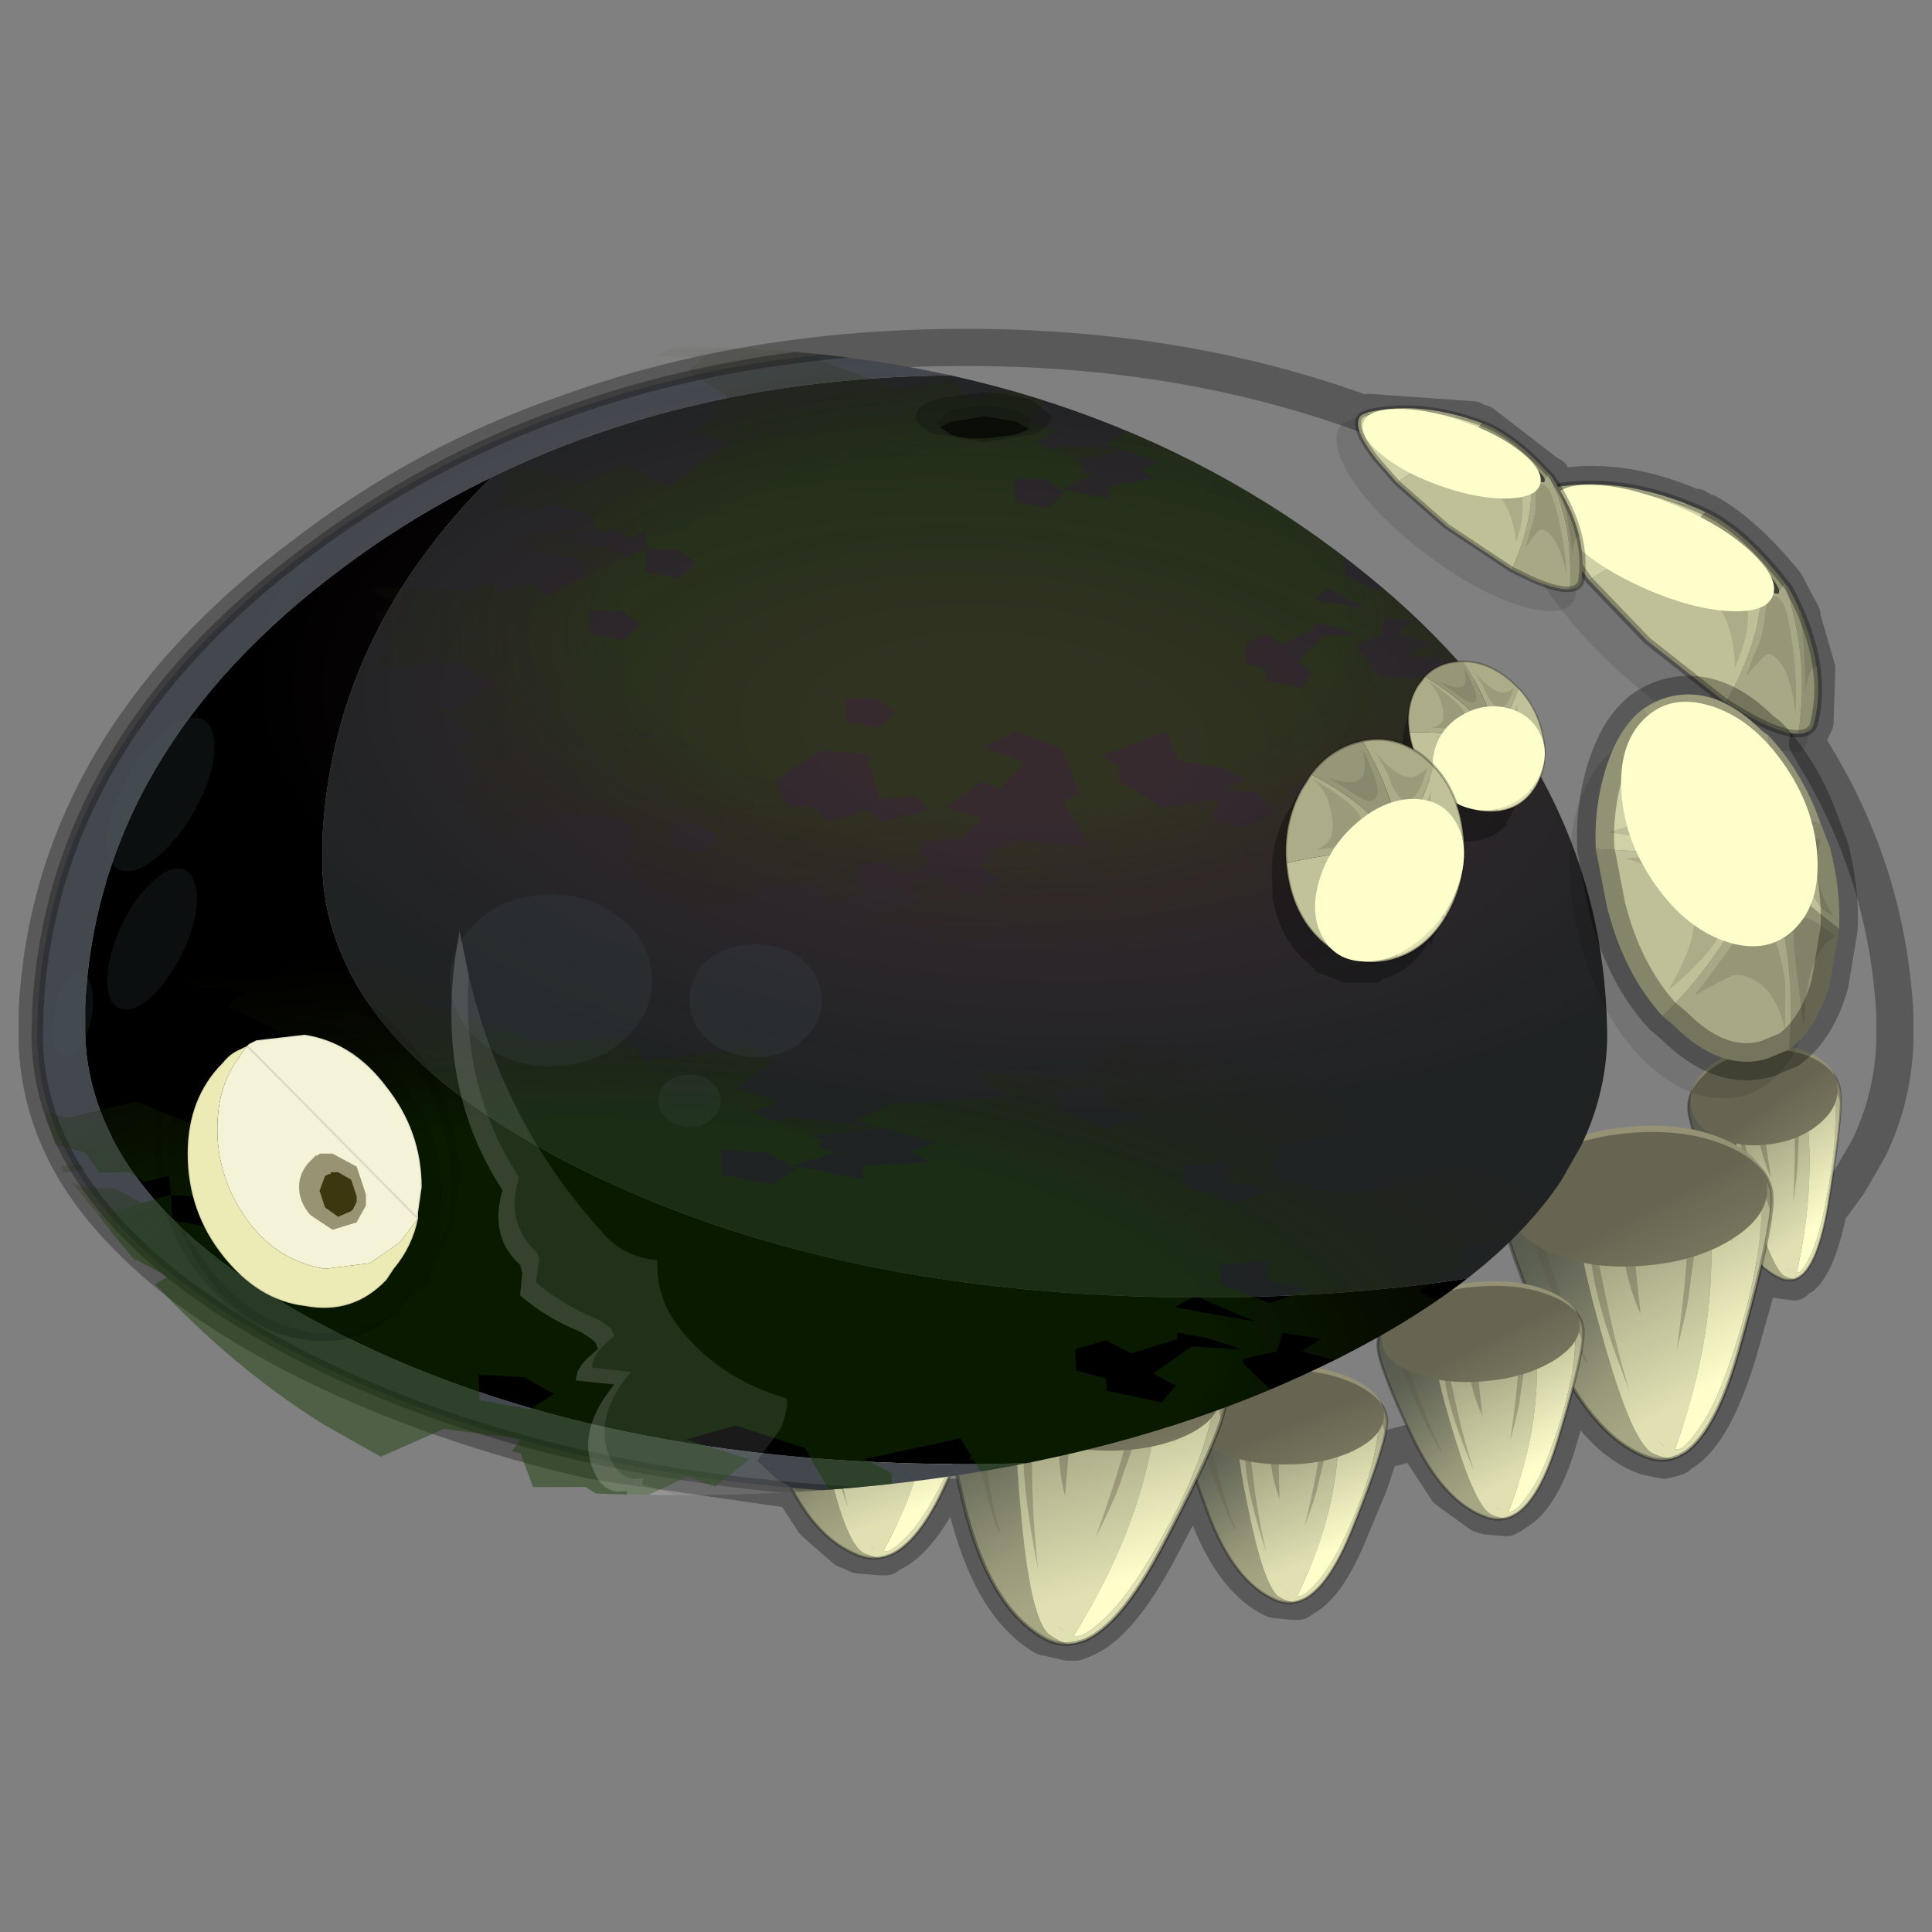 <?xml version="1.0" encoding="UTF-8" standalone="no"?>
<svg xmlns:xlink="http://www.w3.org/1999/xlink" height="520.0px" width="520.0px" xmlns="http://www.w3.org/2000/svg">
  <rect width="100%" height="100%" fill="#808080" stroke="none"/>
  <g transform="matrix(10.0, 0.0, 0.0, 10.0, 0.0, 0.0)">
    <use height="52.0" transform="matrix(1.0, 0.0, 0.0, 1.0, 0.0, 0.0)" width="52.0" xlink:href="#shape0"/>
    <use height="93.1" transform="matrix(0.078, 0.0, 0.0, 0.069, 20.211, 35.55)" width="81.15" xlink:href="#sprite0"/>
    <use height="93.1" transform="matrix(0.051, -0.007, 0.009, 0.068, 45.224, 28.453)" width="81.15" xlink:href="#sprite0"/>
    <use height="93.1" transform="matrix(0.09, -0.007, 0.008, 0.097, 40.255, 30.604)" width="81.15" xlink:href="#sprite0"/>
    <use height="93.1" transform="matrix(0.069, -0.006, 0.006, 0.069, 36.916, 34.753)" width="81.15" xlink:href="#sprite0"/>
    <use height="93.1" transform="matrix(0.069, 0.0, 0.0, 0.069, 31.765, 36.75)" width="81.15" xlink:href="#sprite0"/>
    <use height="93.1" transform="matrix(0.095, 0.011, -0.011, 0.097, 25.553, 34.795)" width="81.15" xlink:href="#sprite0"/>
    <use height="113.0" transform="matrix(0.304, 0.0, 0.0, 0.304, 0.849, 8.55)" width="165.3" xlink:href="#sprite1"/>
    <use height="25.55" transform="matrix(1.0, 0.0, 0.0, 1.0, 4.15, 10.55)" width="44.55" xlink:href="#shape8"/>
    <use height="21.75" transform="matrix(-0.149, -0.137, -0.149, 0.137, 51.075, 17.618)" width="48.9" xlink:href="#sprite5"/>
    <use height="8.15" transform="matrix(1.0, 0.0, 0.0, 1.0, 34.2, 18.35)" width="6.85" xlink:href="#shape11"/>
    <use height="92.25" transform="matrix(-0.043, 0.002, -0.011, -0.049, 42.4, 22.2)" width="90.65" xlink:href="#sprite7"/>
    <use height="92.25" transform="matrix(-0.057, 0.015, -0.011, -0.071, 40.35, 25.75)" width="90.65" xlink:href="#sprite7"/>
    <use height="5.2" transform="matrix(1.0, 0.0, 0.0, 1.0, 35.95, 11.25)" width="6.5" xlink:href="#shape13"/>
    <use height="21.75" transform="matrix(-0.125, -0.097, -0.105, 0.115, 44.163, 14.048)" width="48.9" xlink:href="#sprite5"/>
    <use height="11.35" transform="matrix(1.0, 0.0, 0.0, 1.0, 42.25, 18.2)" width="7.75" xlink:href="#shape14"/>
    <use height="46.1" transform="matrix(-0.062, -0.087, -0.074, 0.072, 50.0, 23.35)" width="65.1" xlink:href="#sprite6"/>
  </g>
  <defs>
    <g id="shape0" transform="matrix(1.0, 0.0, 0.0, 1.0, 0.0, 0.0)">
      <path d="M52.0 0.0 L52.0 52.0 0.0 52.0 0.0 0.0 52.0 0.0" fill="#33cc33" fill-opacity="0.0" fill-rule="evenodd" stroke="none"/>
      <path d="M39.65 11.3 L36.85 11.1 36.75 11.15 Q31.85 9.35 26.0 9.35 20.1 9.35 15.2 11.15 11.45 12.45 8.3 14.85 1.35 20.0 1.0 27.25 L1.0 27.4 1.0 27.8 1.0 27.9 1.0 28.05 Q1.05 29.6 1.75 31.0 2.35 32.2 3.45 33.3 5.2 35.1 8.3 36.65 11.75 38.35 15.9 39.3 L16.5 39.4 21.35 40.1 21.9 40.95 21.95 41.0 22.75 41.7 23.0 41.8 23.1 41.85 23.7 41.9 23.85 41.9 24.0 41.8 Q24.65 41.5 25.3 40.3 L25.95 40.3 26.0 40.45 Q26.65 43.2 28.1 44.05 L28.75 44.2 28.95 44.2 29.2 44.1 Q30.15 43.7 31.2 41.7 L32.1 40.0 32.25 39.95 32.5 40.7 Q33.2 42.55 34.3 43.05 L34.8 43.1 34.95 43.1 35.1 43.0 Q35.75 42.65 36.35 41.15 L36.85 39.95 37.15 39.05 38.1 38.8 38.95 40.1 39.85 40.75 40.0 40.8 40.55 40.85 40.65 40.8 40.8 40.7 Q41.5 40.3 41.95 38.75 L42.35 37.35 Q43.2 38.8 44.3 39.2 L44.8 39.3 45.0 39.25 45.15 39.2 45.15 39.15 45.35 39.05 Q46.15 38.5 46.8 36.35 L47.35 34.4 47.55 34.25 47.9 34.45 48.3 34.5 48.4 34.4 48.5 34.35 Q48.9 34.0 49.2 32.65 L49.2 32.6 49.75 31.85 50.3 30.9 Q50.95 29.55 51.0 28.05 L51.0 27.8 51.0 27.3 Q50.8 23.55 48.85 20.35 L48.65 20.0 48.7 19.7 48.75 19.65 48.85 19.45 48.9 18.0 48.45 16.45 48.5 16.55 48.1 15.8 48.05 15.7 Q46.95 14.35 45.95 13.8 L45.9 13.8 45.65 13.65 45.55 13.65 Q43.7 12.85 42.05 13.1 L41.95 13.15 41.75 12.8 41.65 12.75 39.9 11.4 39.65 11.35 39.65 11.3 Z" fill="none" stroke="#000000" stroke-linecap="round" stroke-linejoin="round" stroke-opacity="0.302" stroke-width="1.0"/>
    </g>
    <g id="sprite0" transform="matrix(1.0, 0.0, 0.0, 1.0, 0.5, 0.0)">
      <use height="93.1" transform="matrix(1.0, 0.0, 0.0, 1.0, -0.5, 0.0)" width="81.15" xlink:href="#shape1"/>
    </g>
    <g id="shape1" transform="matrix(1.0, 0.0, 0.0, 1.0, 0.5, 0.0)">
      <path d="M57.25 3.75 L55.5 3.95 49.3 4.9 44.85 5.95 40.0 7.55 38.15 8.25 36.0 9.2 Q31.9 11.15 28.95 13.35 L28.35 13.8 Q22.9 18.1 22.05 23.4 20.75 31.7 26.85 59.75 32.85 87.8 38.6 90.65 41.9 92.3 43.85 92.45 40.25 93.05 36.55 91.45 20.4 84.5 10.2 57.35 0.0 30.25 0.0 21.95 0.0 20.2 0.55 18.45 2.55 12.35 11.75 7.75 23.4 1.9 40.0 1.9 L40.1 1.9 Q48.4 1.9 55.5 3.4 L55.6 3.4 57.25 3.75" fill="url(#gradient0)" fill-rule="evenodd" stroke="none"/>
      <path d="M43.85 92.45 Q41.9 92.3 38.6 90.65 32.85 87.8 26.85 59.75 20.75 31.7 22.05 23.4 22.9 18.1 28.35 13.8 L28.95 13.35 Q31.9 11.15 36.0 9.2 L38.15 8.25 40.0 7.55 44.85 5.95 49.3 4.9 55.5 3.95 57.25 3.75 Q63.3 5.2 68.45 7.75 80.15 13.65 80.15 21.95 80.15 23.7 79.5 26.7 77.2 37.6 66.45 64.3 57.75 85.8 48.15 91.0 L45.9 91.95 43.85 92.45 M46.0 90.0 Q48.65 89.9 54.6 82.55 60.55 75.25 68.05 57.05 75.55 38.85 76.9 24.25 78.25 9.6 60.85 35.75 58.75 62.2 45.1 90.0 L46.0 90.0 M41.5 88.55 L42.25 89.1 Q39.5 86.7 41.5 88.55" fill="#e0e0b3" fill-rule="evenodd" stroke="none"/>
      <path d="M41.5 88.55 Q39.5 86.7 42.25 89.1 L41.5 88.55 M46.0 90.0 L45.1 90.0 Q58.75 62.2 60.85 35.75 78.25 9.6 76.9 24.25 75.55 38.85 68.05 57.05 60.55 75.25 54.6 82.55 48.65 89.9 46.0 90.0" fill="#ffffcc" fill-rule="evenodd" stroke="none"/>
      <path d="M57.25 3.75 L55.6 3.4 55.5 3.4 Q48.4 1.9 40.1 1.9 L40.0 1.9 Q23.4 1.9 11.75 7.75 2.55 12.35 0.55 18.45 0.0 20.2 0.0 21.95 0.0 30.25 10.2 57.35 20.4 84.5 36.55 91.45 40.25 93.05 43.85 92.45 L45.9 91.95 48.15 91.0 Q57.75 85.8 66.45 64.3 77.2 37.6 79.5 26.7 80.15 23.7 80.15 21.95 80.15 13.65 68.45 7.75 63.3 5.2 57.25 3.75 Z" fill="none" stroke="#000000" stroke-linecap="round" stroke-linejoin="round" stroke-opacity="0.302" stroke-width="1.0"/>
      <path d="M26.25 6.15 L24.75 6.15 Q20.4 6.7 15.3 8.95 8.3 12.0 8.3 15.55 8.3 19.0 12.2 34.55 L14.55 43.75 17.4 53.5 Q19.25 59.65 21.2 63.8 L20.95 64.1 Q18.5 60.0 13.75 47.25 8.6 33.45 8.45 28.9 L4.15 16.45 Q2.2 16.55 0.55 18.5 2.55 12.4 11.75 7.8 23.5 1.95 40.1 1.95 48.45 1.95 55.6 3.4 L57.25 3.75 Q63.3 5.25 68.45 7.8 80.15 13.65 80.15 22.0 80.15 23.75 79.5 26.75 L79.3 25.85 Q76.5 15.85 73.7 15.85 73.5 15.85 70.25 24.75 L66.8 34.25 68.2 25.8 Q69.25 19.9 69.25 15.55 69.25 12.75 68.4 11.75 67.3 10.55 64.25 10.55 60.65 10.55 58.5 21.75 56.35 34.0 55.25 38.4 54.1 42.85 53.1 47.5 52.05 52.15 48.05 62.7 51.6 48.0 53.15 38.55 56.05 20.9 55.2 6.6 54.2 5.65 52.9 5.3 L49.35 4.95 49.3 4.95 Q46.5 4.95 44.85 6.0 43.65 6.85 43.0 8.2 42.1 10.15 41.55 17.6 L40.6 27.5 Q39.9 34.35 39.8 38.55 39.8 22.55 38.15 8.3 L37.75 5.25 34.2 4.95 Q28.9 4.95 28.9 12.6 L28.95 13.4 28.35 13.85 26.25 6.15 M24.8 24.9 Q25.05 23.85 25.35 23.65 L28.25 45.95 Q29.85 59.05 33.1 73.0 26.2 51.9 25.15 40.15 23.85 26.0 24.25 25.85 L24.8 24.9 M37.9 26.45 Q38.5 26.5 38.5 28.8 L37.95 36.35 Q37.85 39.55 38.25 51.85 37.2 49.45 36.2 45.45 34.75 39.45 34.75 35.85 34.75 31.95 36.65 28.05 37.4 26.4 37.9 26.45" fill="#827c62" fill-opacity="0.431" fill-rule="evenodd" stroke="none"/>
      <path d="M1.65 19.35 Q1.65 11.35 12.95 5.65 24.3 0.0 40.3 0.0 56.35 0.0 67.65 5.65 78.95 11.35 78.95 19.35 78.95 27.35 67.65 33.0 56.35 38.65 40.3 38.65 24.3 38.65 12.95 33.0 1.65 27.35 1.65 19.35" fill="#949174" fill-rule="evenodd" stroke="none"/>
      <path d="M0.0 21.8 Q0.0 20.05 0.55 18.3 2.55 12.2 11.75 7.6 23.45 1.75 40.1 1.75 48.45 1.75 55.6 3.25 L57.25 3.6 Q63.3 5.05 68.45 7.6 80.15 13.5 80.15 21.8 80.15 23.55 79.5 26.55 77.2 37.45 66.45 64.15 57.75 85.65 48.15 90.85 L45.9 91.8 43.85 92.3 Q40.25 92.9 36.55 91.3 20.4 84.35 10.2 57.2 0.0 30.1 0.0 21.8 M41.5 88.4 L42.25 88.95 Q39.5 86.55 41.5 88.4" fill="url(#gradient1)" fill-rule="evenodd" stroke="none"/>
    </g>
    <linearGradient gradientTransform="matrix(0.078, 0.067, 0.036, -0.042, -46.6, 26.0)" gradientUnits="userSpaceOnUse" id="gradient0" spreadMethod="pad" x1="-819.2" x2="819.2">
      <stop offset="0.0" stop-color="#092442"/>
      <stop offset="1.0" stop-color="#a6a684"/>
    </linearGradient>
    <linearGradient gradientTransform="matrix(0.012, 0.03, -0.045, 0.018, 39.6, 52.45)" gradientUnits="userSpaceOnUse" id="gradient1" spreadMethod="pad" x1="-819.2" x2="819.2">
      <stop offset="0.0" stop-color="#000000" stop-opacity="0.302"/>
      <stop offset="1.0" stop-color="#000000" stop-opacity="0.0"/>
    </linearGradient>
    <g id="sprite1" transform="matrix(1.0, 0.0, 0.0, 1.0, -25.3, 0.0)">
      <clipPath id="clipPath0" transform="matrix(1.0, 0.0, 0.0, 1.0, -25.3, 0.0)">
        <use height="102.65" transform="matrix(1.0, 0.0, 0.0, 1.0, 25.3, 2.1)" width="165.3" xlink:href="#shape2"/>
      </clipPath>
      <g clip-path="url(#clipPath0)">
        <use height="102.65" transform="matrix(1.0, 0.0, 0.0, 1.0, 25.3, 2.1)" width="165.3" xlink:href="#shape3"/>
        <use height="78.5" transform="matrix(1.466, 0.0, 0.0, 0.722, 55.177, 0.019)" width="75.15" xlink:href="#sprite2"/>
        <use height="64.0" transform="matrix(2.197, 0.125, 0.035, 0.786, 25.789, 54.782)" width="63.4" xlink:href="#sprite3"/>
        <use height="707.8" transform="matrix(0.188, -0.004, 0.033, 0.094, 33.15, 4.95)" width="707.8" xlink:href="#sprite4"/>
        <use height="72.55" transform="matrix(1.0, 0.0, 0.0, 1.0, 27.15, 35.4)" width="69.55" xlink:href="#shape7"/>
      </g>
    </g>
    <g id="shape2" transform="matrix(1.0, 0.0, 0.0, 1.0, -25.3, -2.1)">
      <path d="M66.0 14.15 Q84.45 5.1 107.95 5.1 140.25 5.1 163.05 22.15 169.4 26.9 174.0 32.2 185.05 44.95 185.8 61.05 L185.85 62.55 185.85 63.35 Q185.6 69.6 181.95 75.15 L180.65 77.0 Q158.85 86.75 128.95 86.75 96.65 86.75 73.85 75.35 58.4 67.65 53.4 57.8 L53.4 57.75 Q51.15 53.3 51.05 48.6 L51.05 48.15 51.05 47.8 51.05 46.6 51.05 46.1 Q51.95 28.05 66.0 14.15" fill="url(#gradient2)" fill-rule="evenodd" stroke="none"/>
      <path d="M180.65 77.0 Q174.9 84.2 163.05 90.1 140.25 101.5 107.95 101.5 75.65 101.5 52.85 90.1 37.4 82.4 32.4 72.55 L32.4 72.5 Q30.15 68.05 30.05 63.35 L30.05 62.9 30.05 62.55 30.05 61.35 30.05 60.85 Q31.2 38.25 52.85 22.15 59.05 17.5 66.0 14.15 51.95 28.05 51.05 46.1 L51.05 46.6 51.05 47.8 51.05 48.15 51.05 48.6 Q51.15 53.3 53.4 57.75 L53.4 57.8 Q58.4 67.65 73.85 75.35 96.65 86.75 128.95 86.75 158.85 86.75 180.65 77.0" fill="#4b667e" fill-rule="evenodd" stroke="none"/>
      <path d="M190.1 64.0 Q189.95 68.9 187.75 73.4 L186.0 76.45 Q180.15 85.2 166.05 92.25 142.0 104.25 107.95 104.25 73.9 104.25 49.85 92.25 39.65 87.15 33.8 81.15 30.25 77.55 28.3 73.7 25.95 69.05 25.8 64.0 L25.8 63.55 25.8 63.2 25.85 61.9 25.85 61.4 Q27.05 37.55 49.85 20.6 60.25 12.8 72.55 8.4 88.65 2.6 107.95 2.6 142.0 2.6 166.05 20.6 177.1 28.85 183.1 38.7 189.5 49.2 190.05 61.6 L190.1 63.2 190.1 64.0 M180.65 77.0 L181.95 75.15 Q185.6 69.6 185.85 63.35 L185.85 62.55 185.8 61.05 Q185.05 44.95 174.0 32.2 169.4 26.9 163.05 22.15 140.25 5.1 107.95 5.1 84.45 5.1 66.0 14.15 59.05 17.5 52.85 22.15 31.2 38.25 30.05 60.85 L30.05 61.35 30.05 62.55 30.05 62.9 30.05 63.35 Q30.15 68.05 32.4 72.5 L32.4 72.55 Q37.4 82.4 52.85 90.1 75.65 101.5 107.95 101.5 140.25 101.5 163.05 90.1 174.9 84.2 180.65 77.0" fill="#6f8da2" fill-rule="evenodd" stroke="none"/>
      <path d="M190.1 64.0 Q189.95 68.9 187.75 73.4 L186.0 76.45 Q180.15 85.2 166.05 92.25 142.0 104.25 107.95 104.25 73.9 104.25 49.85 92.25 39.65 87.15 33.8 81.15 30.25 77.55 28.3 73.7 25.95 69.05 25.8 64.0 L25.8 63.55 25.8 63.2 25.85 61.9 25.85 61.4 Q27.05 37.55 49.85 20.6 60.25 12.8 72.55 8.4 88.65 2.6 107.95 2.6 142.0 2.6 166.05 20.6 177.1 28.85 183.1 38.7 189.5 49.2 190.05 61.6 L190.1 63.2 190.1 64.0 Z" fill="none" stroke="#000000" stroke-linecap="round" stroke-linejoin="round" stroke-opacity="0.302" stroke-width="1.0"/>
    </g>
    <linearGradient gradientTransform="matrix(-0.041, 0.022, -0.031, -0.059, 121.85, 46.35)" gradientUnits="userSpaceOnUse" id="gradient2" spreadMethod="pad" x1="-819.2" x2="819.2">
      <stop offset="0.0" stop-color="#6d89a3"/>
      <stop offset="1.0" stop-color="#5e7c91"/>
    </linearGradient>
    <g id="shape3" transform="matrix(1.0, 0.0, 0.0, 1.0, -25.3, -2.1)">
      <path d="M180.65 77.0 Q174.9 84.2 163.05 90.1 140.25 101.5 107.95 101.5 75.65 101.5 52.85 90.1 37.4 82.4 32.4 72.55 L32.4 72.5 Q30.15 68.05 30.05 63.35 L30.05 62.9 30.05 62.55 30.05 61.35 30.05 60.85 Q31.2 38.25 52.85 22.15 59.05 17.5 66.0 14.15 51.95 28.05 51.05 46.1 L51.05 46.6 51.05 47.8 51.05 48.15 51.05 48.6 Q51.15 53.3 53.4 57.75 L53.4 57.8 Q58.4 67.65 73.85 75.35 96.65 86.75 128.95 86.75 158.85 86.75 180.65 77.0" fill="#000000" fill-rule="evenodd" stroke="none"/>
      <path d="M66.0 14.15 Q84.45 5.1 107.95 5.1 140.25 5.1 163.05 22.15 169.4 26.9 174.0 32.2 185.05 44.95 185.8 61.05 L185.85 62.55 185.85 63.35 Q185.6 69.6 181.95 75.15 L180.65 77.0 Q158.85 86.75 128.95 86.75 96.65 86.75 73.85 75.35 58.4 67.65 53.4 57.8 L53.4 57.75 Q51.15 53.3 51.05 48.6 L51.05 48.15 51.05 47.8 51.05 46.6 51.05 46.1 Q51.95 28.05 66.0 14.15" fill="#202324" fill-rule="evenodd" stroke="none"/>
      <path d="M183.1 38.7 Q189.5 49.2 190.05 61.6 L190.1 63.2 190.1 64.0 Q189.95 68.9 187.75 73.4 L186.0 76.45 Q180.15 85.2 166.05 92.25 142.0 104.25 107.95 104.25 73.9 104.25 49.85 92.25 39.65 87.15 33.8 81.15 30.25 77.55 28.3 73.7 25.95 69.05 25.8 64.0 L25.8 63.55 25.8 63.2 25.85 61.9 25.85 61.4 Q27.05 37.55 49.85 20.6 60.25 12.8 72.55 8.4 88.65 2.6 107.95 2.6 142.0 2.6 166.05 20.6 177.1 28.85 183.1 38.7 M180.65 77.0 L181.95 75.15 Q185.6 69.6 185.85 63.35 L185.85 62.55 185.8 61.05 Q185.05 44.95 174.0 32.2 169.4 26.9 163.05 22.15 140.25 5.1 107.95 5.1 84.45 5.1 66.0 14.15 59.05 17.5 52.85 22.15 31.2 38.25 30.05 60.85 L30.05 61.35 30.05 62.55 30.05 62.9 30.05 63.35 Q30.15 68.05 32.4 72.5 L32.4 72.55 Q37.4 82.4 52.85 90.1 75.65 101.5 107.95 101.5 140.25 101.5 163.05 90.1 174.9 84.2 180.65 77.0" fill="#43484e" fill-rule="evenodd" stroke="none"/>
      <path d="M183.1 38.7 Q189.5 49.2 190.05 61.6 L190.1 63.2 190.1 64.0 Q189.95 68.9 187.75 73.4 L186.0 76.45 Q180.15 85.2 166.05 92.25 142.0 104.25 107.95 104.25 73.9 104.25 49.85 92.25 39.65 87.15 33.8 81.15 30.25 77.55 28.3 73.7 25.95 69.05 25.8 64.0 L25.8 63.55 25.8 63.2 25.85 61.9 25.85 61.4 Q27.05 37.55 49.85 20.6 60.25 12.8 72.55 8.4 88.65 2.6 107.95 2.6 142.0 2.6 166.05 20.6 177.1 28.85 183.1 38.7 Z" fill="none" stroke="#000000" stroke-linecap="round" stroke-linejoin="round" stroke-opacity="0.302" stroke-width="1.0"/>
    </g>
    <g id="sprite2" transform="matrix(1.0, 0.0, 0.0, 1.0, 37.15, 38.8)">
      <use height="78.5" transform="matrix(1.0, 0.0, 0.0, 1.0, -37.15, -38.8)" width="75.15" xlink:href="#shape4"/>
    </g>
    <g id="shape4" transform="matrix(1.0, 0.0, 0.0, 1.0, 37.15, 38.8)">
      <path d="M5.5 -21.3 L6.0 -20.8 5.8 -19.95 6.5 -19.55 4.7 -17.8 7.55 -16.65 7.55 -18.2 10.3 -19.05 9.5 -20.2 10.55 -21.2 8.5 -22.55 7.35 -23.3 8.95 -25.55 9.1 -25.45 13.6 -26.95 12.2 -29.4 16.35 -29.65 18.2 -33.85 20.45 -33.65 22.0 -32.15 26.35 -31.7 26.95 -24.75 24.4 -23.25 23.95 -19.55 27.05 -18.1 31.75 -21.8 36.0 -19.75 37.4 -15.55 36.1 -12.8 33.9 -11.65 33.5 -11.8 33.5 -14.1 31.6 -13.25 31.6 -11.15 32.05 -10.7 31.05 -10.2 29.8 -7.55 32.4 -4.3 36.9 -5.2 38.0 -3.25 37.7 -1.1 36.25 -2.75 34.9 -1.2 36.05 0.25 35.0 4.15 37.05 8.3 34.3 10.35 34.25 10.4 32.35 8.75 29.6 9.85 29.6 13.3 33.8 16.0 33.75 20.7 31.25 23.8 28.9 23.8 27.35 22.25 29.45 20.5 28.7 19.7 26.6 20.15 25.85 18.95 24.95 20.3 23.5 20.3 23.2 18.95 25.85 16.85 25.2 15.5 23.25 16.4 22.45 15.1 19.1 18.25 18.4 19.85 20.5 19.4 20.55 21.75 22.2 22.85 21.75 24.05 23.85 27.75 22.85 29.55 21.25 30.2 19.15 33.85 20.15 36.05 10.7 36.05 13.75 39.1 8.2 39.1 5.3 37.25 5.6 37.5 3.55 39.7 1.8 36.65 -2.75 38.15 -3.1 37.1 -1.7 36.4 -6.95 35.3 -5.9 33.8 -5.95 33.65 -3.4 32.5 -4.8 31.0 -3.25 29.8 -0.4 32.15 1.0 30.05 -0.35 28.4 0.5 27.2 0.2 26.75 2.3 25.3 6.35 26.1 4.75 20.4 5.8 19.7 4.7 14.05 1.95 11.95 -0.1 13.85 2.45 15.65 1.0 19.0 -0.1 18.05 -2.3 21.2 -0.1 22.55 -1.3 25.05 -3.8 25.4 -3.8 27.25 -3.2 27.9 -4.95 29.65 -5.75 27.95 -7.6 27.95 -7.6 30.85 -7.1 31.55 -9.2 32.95 -10.15 30.6 -13.6 30.85 -14.3 32.65 -17.1 33.5 -21.95 29.8 -20.9 28.55 -22.0 27.55 -21.0 26.05 -21.25 23.15 -25.1 21.65 -25.2 21.7 -28.6 24.65 -30.5 23.5 -31.9 20.1 -30.7 17.65 -31.7 13.75 -30.6 12.3 -31.9 10.75 -32.0 10.65 -33.15 9.2 -31.9 9.2 -29.65 6.2 -31.6 3.4 -37.15 4.15 -35.8 1.45 -36.8 -2.45 -35.7 -3.9 -37.0 -5.45 -36.8 -5.75 -31.1 -5.45 -29.8 -6.35 -29.35 -5.05 -27.35 -6.2 -26.45 -4.7 -23.85 -7.25 -21.65 -9.35 -20.45 -10.5 -20.5 -12.65 -21.5 -11.75 -22.1 -12.8 -23.3 -12.5 -23.85 -14.7 -25.9 -15.9 -27.15 -15.2 -28.3 -15.9 -28.75 -15.6 -29.05 -16.0 -29.05 -19.4 -29.15 -19.6 -27.4 -20.45 -24.5 -18.5 -21.7 -20.8 -19.0 -18.1 -15.4 -23.7 -17.8 -24.7 -16.0 -26.75 -16.3 -28.1 -15.45 -29.1 -17.85 -32.2 -17.0 -33.95 -19.9 -34.15 -18.55 -35.5 -16.35 -35.2 -14.35 -38.8 -11.7 -38.45 -12.2 -37.9 -9.05 -35.05 -10.15 -33.8 -5.3 -30.1 -1.85 -31.15 -1.0 -28.7 3.65 -30.95 3.25 -29.8 4.25 -29.8 2.6 -26.1 4.3 -24.95 3.15 -23.55 4.1 -22.6 5.5 -21.3 M17.45 -26.5 L17.45 -28.8 15.5 -27.95 15.5 -25.85 17.45 -23.95 19.1 -25.85 17.45 -26.5 M23.75 -7.85 L23.75 -10.15 21.8 -9.3 21.8 -7.15 23.75 -5.3 25.4 -7.15 23.75 -7.85 M22.4 -21.1 L20.5 -20.3 20.5 -18.15 22.45 -16.3 24.1 -18.15 22.4 -18.85 22.4 -21.1 M19.95 -1.4 L19.95 -0.65 18.05 1.25 17.05 -0.05 15.8 1.15 15.8 3.55 17.0 4.25 17.0 5.65 19.2 6.6 19.8 4.6 18.9 3.4 20.5 0.1 22.55 0.1 21.15 -0.95 19.95 -1.4 M3.7 -19.1 L1.85 -19.1 1.85 -16.25 3.85 -15.5 4.85 -17.4 3.7 -19.1 M20.75 -5.65 L19.9 -4.25 23.15 -3.1 20.75 -5.65 M24.2 -2.05 L23.95 0.1 22.55 1.15 22.55 1.65 23.95 5.3 27.25 5.3 27.65 6.25 31.6 4.25 25.6 2.5 26.9 1.1 24.95 -0.05 25.75 -1.6 24.2 -2.05 M-17.2 23.25 L-19.05 23.25 -19.05 26.1 -17.0 26.85 -16.0 24.95 -17.2 23.25 M-6.5 7.85 L-8.35 7.85 -8.35 10.7 -6.35 11.45 -5.35 9.55 -6.5 7.85 M-23.8 -2.9 L-23.8 -0.05 -21.75 0.7 -20.75 -1.2 -21.95 -2.9 -23.8 -2.9 M-20.45 -10.45 L-20.45 -7.6 -18.4 -6.85 -17.4 -8.75 -18.55 -10.45 -20.45 -10.45 M-10.5 20.95 L-9.4 23.05 -7.0 21.55 -6.15 23.05 -3.2 21.5 -4.25 19.85 -6.35 20.2 -6.8 16.45 -7.15 16.3 -6.75 14.85 -9.85 14.2 -12.65 18.05 -11.8 21.2 -10.5 20.95 M11.4 13.85 L11.0 11.95 7.1 14.9 8.15 16.3 8.15 18.0 10.8 21.25 13.85 20.3 14.2 20.55 13.6 22.7 15.55 23.8 17.8 21.8 16.9 20.3 16.45 19.4 14.5 18.95 15.8 17.75 14.05 16.15 14.0 16.25 13.65 16.05 11.75 15.55 11.45 14.15 11.4 13.85 M-19.85 12.4 L-20.05 12.15 -20.9 12.7 -20.8 12.9 -19.85 12.4" fill="url(#gradient3)" fill-rule="evenodd" stroke="none"/>
      <path d="M5.5 -21.3 L4.1 -22.6 4.75 -23.35 8.5 -22.55 8.2 -22.4 5.5 -21.3 M-21.65 -9.35 L-23.85 -7.25 -24.05 -7.15 -24.35 -9.25 -25.95 -9.8 -28.0 -10.5 -27.95 -12.0 -24.1 -13.25 -23.85 -12.9 -25.15 -12.0 -23.95 -10.75 -22.7 -10.85 -21.65 -9.35 M7.6 -21.25 L7.65 -21.1 7.55 -21.2 7.6 -21.25 M11.4 13.85 L11.45 14.15 11.3 14.45 11.4 13.85" fill="url(#gradient4)" fill-rule="evenodd" stroke="none"/>
    </g>
    <radialGradient cx="0" cy="0" gradientTransform="matrix(0.05, 0.0, 0.0, 0.05, -0.1, -0.1)" gradientUnits="userSpaceOnUse" id="gradient3" r="819.2" spreadMethod="pad">
      <stop offset="0.522" stop-color="#133a01" stop-opacity="0.451"/>
      <stop offset="1.0" stop-color="#221e00" stop-opacity="0.0"/>
    </radialGradient>
    <radialGradient cx="0" cy="0" gradientTransform="matrix(0.042, 0.0, 0.0, 0.042, 0.0, 0.0)" gradientUnits="userSpaceOnUse" id="gradient4" r="819.2" spreadMethod="pad">
      <stop offset="0.522" stop-color="#133a01" stop-opacity="0.451"/>
      <stop offset="1.0" stop-color="#221e00" stop-opacity="0.0"/>
    </radialGradient>
    <g id="sprite3" transform="matrix(1.0, 0.0, 0.0, 1.0, 25.4, 38.8)">
      <use height="64.0" transform="matrix(1.0, 0.0, 0.0, 1.0, -25.4, -38.8)" width="63.4" xlink:href="#shape5"/>
    </g>
    <g id="shape5" transform="matrix(1.0, 0.0, 0.0, 1.0, 25.4, 38.8)">
      <path d="M5.5 -21.3 L6.0 -20.8 5.8 -19.95 6.5 -19.55 4.7 -17.8 7.55 -16.65 7.55 -18.2 10.3 -19.05 9.5 -20.2 10.55 -21.2 8.5 -22.55 7.35 -23.3 8.95 -25.55 9.1 -25.45 13.6 -26.95 12.2 -29.4 16.35 -29.65 18.2 -33.85 20.45 -33.65 22.0 -32.15 26.35 -31.7 26.95 -24.75 24.4 -23.25 23.95 -19.55 27.05 -18.1 31.75 -21.8 36.0 -19.75 37.4 -15.55 36.1 -12.8 33.9 -11.65 33.5 -11.8 33.5 -14.1 31.6 -13.25 31.6 -11.15 32.05 -10.7 31.05 -10.2 29.8 -7.55 32.4 -4.3 36.9 -5.2 38.0 -3.25 37.7 -1.1 36.25 -2.75 34.9 -1.2 36.05 0.25 35.0 4.15 37.0 8.15 34.0 10.15 32.35 8.75 29.6 9.85 29.6 13.05 25.3 15.65 25.2 15.5 23.25 16.4 22.45 15.1 19.1 18.25 18.8 19.0 16.7 19.95 16.45 19.4 14.5 18.95 15.8 17.75 14.05 16.15 14.0 16.25 13.65 16.05 11.75 15.55 11.45 14.15 11.4 13.85 11.0 11.95 7.1 14.9 8.15 16.3 8.15 18.0 10.8 21.25 13.85 20.3 14.2 20.55 14.05 21.0 Q9.9 22.6 5.7 23.7 L4.75 20.4 5.8 19.7 4.7 14.05 1.95 11.95 -0.1 13.85 2.45 15.65 1.0 19.0 -0.1 18.05 -2.3 21.2 -0.1 22.55 -1.3 25.05 -2.25 25.2 -2.55 25.05 Q-5.95 23.55 -7.95 22.15 L-7.0 21.55 -6.15 23.05 -3.2 21.5 -4.25 19.85 -6.35 20.2 -6.8 16.45 -7.15 16.3 -6.75 14.85 -9.85 14.2 -12.45 17.75 -14.75 14.4 Q-18.3 8.55 -21.25 -0.3 L-20.75 -1.2 -21.95 -2.9 -22.05 -2.9 -22.75 -5.25 -23.4 -7.65 -21.65 -9.35 -20.45 -10.5 -20.5 -12.65 -21.5 -11.75 -22.1 -12.8 -23.3 -12.5 -23.85 -14.7 -25.05 -15.4 -25.4 -19.1 -24.5 -18.5 -21.7 -20.8 -19.0 -18.1 -15.4 -23.7 -17.8 -24.7 -16.0 -26.75 -16.3 -28.1 -15.45 -29.1 -17.85 -32.2 -17.0 -33.95 -19.9 -34.15 -18.55 -35.5 -16.35 -35.2 -14.35 -38.8 -11.7 -38.45 -12.2 -37.9 -9.05 -35.05 -10.15 -33.8 -5.3 -30.1 -1.85 -31.15 -1.0 -28.7 3.65 -30.95 3.25 -29.8 4.25 -29.8 2.6 -26.1 4.3 -24.95 3.15 -23.55 4.1 -22.6 5.5 -21.3 M17.45 -26.5 L17.45 -28.8 15.5 -27.95 15.5 -25.85 17.45 -23.95 19.1 -25.85 17.45 -26.5 M21.8 -9.3 L21.8 -7.15 23.75 -5.3 25.4 -7.15 23.75 -7.85 23.75 -10.15 21.8 -9.3 M22.4 -18.85 L22.4 -21.1 20.5 -20.3 20.5 -18.15 22.45 -16.3 24.1 -18.15 22.4 -18.85 M19.95 -1.4 L19.95 -0.65 18.05 1.25 17.05 -0.05 15.8 1.15 15.8 3.55 17.0 4.25 17.0 5.65 19.2 6.6 19.8 4.6 18.9 3.4 20.5 0.1 22.55 0.1 21.15 -0.95 19.95 -1.4 M3.7 -19.1 L1.85 -19.1 1.85 -16.25 3.85 -15.5 4.85 -17.4 3.7 -19.1 M20.75 -5.65 L19.9 -4.25 23.15 -3.1 20.75 -5.65 M25.75 -1.6 L24.2 -2.05 23.95 0.1 22.55 1.15 22.55 1.65 23.95 5.3 27.25 5.3 27.65 6.25 31.6 4.25 25.6 2.5 26.9 1.1 24.95 -0.05 25.75 -1.6 M-8.35 7.85 L-8.35 10.7 -6.35 11.45 -5.35 9.55 -6.5 7.85 -8.35 7.85 M-20.45 -10.45 L-20.45 -7.6 -18.4 -6.85 -17.4 -8.75 -18.55 -10.45 -20.45 -10.45" fill="url(#gradient5)" fill-rule="evenodd" stroke="none"/>
      <path d="M5.5 -21.3 L4.1 -22.6 4.75 -23.35 8.5 -22.55 8.2 -22.4 5.5 -21.3 M-21.65 -9.35 L-23.4 -7.65 -24.45 -11.25 -23.95 -10.75 -22.7 -10.85 -21.65 -9.35 M11.4 13.85 L11.45 14.15 11.3 14.45 11.4 13.85 M7.6 -21.25 L7.65 -21.1 7.55 -21.2 7.6 -21.25 M-24.85 -13.0 L-24.1 -13.25 -23.85 -12.9 -24.75 -12.25 -24.8 -12.55 -24.85 -13.0" fill="url(#gradient6)" fill-rule="evenodd" stroke="none"/>
    </g>
    <radialGradient cx="0" cy="0" gradientTransform="matrix(0.05, 0.0, 0.0, 0.05, -0.1, -0.1)" gradientUnits="userSpaceOnUse" id="gradient5" r="819.2" spreadMethod="pad">
      <stop offset="0.522" stop-color="#133a01" stop-opacity="0.451"/>
      <stop offset="1.0" stop-color="#221e00" stop-opacity="0.0"/>
    </radialGradient>
    <radialGradient cx="0" cy="0" gradientTransform="matrix(0.042, 0.0, 0.0, 0.042, 0.0, 0.0)" gradientUnits="userSpaceOnUse" id="gradient6" r="819.2" spreadMethod="pad">
      <stop offset="0.522" stop-color="#133a01" stop-opacity="0.451"/>
      <stop offset="1.0" stop-color="#221e00" stop-opacity="0.0"/>
    </radialGradient>
    <g id="sprite4" transform="matrix(1.0, 0.0, 0.0, 1.0, 0.0, 0.0)">
      <use height="707.8" transform="matrix(1.0, 0.0, 0.0, 1.0, 0.0, 0.0)" width="707.8" xlink:href="#shape6"/>
    </g>
    <g id="shape6" transform="matrix(1.0, 0.0, 0.0, 1.0, 0.0, 0.0)">
      <path d="M604.15 103.65 Q707.8 207.3 707.8 353.9 707.8 500.5 604.15 604.15 500.5 707.8 353.9 707.8 207.3 707.8 103.65 604.15 0.0 500.5 0.0 353.9 0.0 207.3 103.65 103.65 207.3 0.0 353.9 0.0 500.5 0.0 604.15 103.65" fill="url(#gradient7)" fill-rule="evenodd" stroke="none"/>
    </g>
    <radialGradient cx="0" cy="0" gradientTransform="matrix(0.436, 0.0, 0.0, 0.436, 353.9, 353.9)" gradientUnits="userSpaceOnUse" id="gradient7" r="819.2" spreadMethod="pad">
      <stop offset="0.227" stop-color="#ff6699" stop-opacity="0.098"/>
      <stop offset="1.0" stop-color="#ff6699" stop-opacity="0.0"/>
    </radialGradient>
    <g id="shape7" transform="matrix(1.0, 0.0, 0.0, 1.0, -27.15, -35.4)">
      <path d="M95.25 60.0 Q95.5 62.05 93.9 63.65 92.4 65.3 89.95 65.45 87.55 65.6 85.6 64.3 83.8 62.9 83.6 60.9 83.35 58.75 84.85 57.15 86.45 55.65 88.85 55.5 91.3 55.3 93.15 56.55 95.05 57.9 95.25 60.0 M85.3 67.5 Q86.2 68.2 86.3 69.15 86.4 70.1 85.65 70.8 84.9 71.6 83.8 71.65 82.65 71.75 81.8 71.1 80.95 70.5 80.8 69.55 80.7 68.6 81.45 67.75 82.15 67.1 83.3 67.05 84.4 66.95 85.3 67.5 M33.6 41.05 Q35.0 38.35 36.95 36.75 38.95 35.1 40.25 35.5 41.55 35.95 41.5 38.25 41.4 40.5 39.95 43.25 38.45 46.05 36.5 47.7 34.55 49.35 33.2 48.9 31.9 48.5 31.95 46.2 32.1 43.85 33.6 41.05 M30.65 61.7 Q30.4 63.2 29.7 64.35 29.05 65.45 28.35 65.45 27.65 65.5 27.3 64.35 27.05 63.2 27.25 61.65 27.55 60.15 28.15 59.15 28.85 58.0 29.55 58.0 30.15 58.0 30.55 59.05 30.9 60.15 30.65 61.7 M35.8 50.15 Q37.4 48.55 38.6 48.8 39.75 49.1 39.95 51.15 40.0 53.15 38.9 55.7 37.75 58.25 36.15 59.9 34.5 61.5 33.3 61.2 32.1 60.95 32.0 58.85 32.0 56.75 33.1 54.2 34.15 51.7 35.8 50.15 M77.0 52.85 Q79.85 54.85 80.2 57.95 80.5 61.15 78.15 63.55 75.8 65.95 72.1 66.25 68.45 66.55 65.55 64.5 62.7 62.45 62.4 59.25 62.05 56.2 64.4 53.8 66.8 51.35 70.45 51.1 74.1 50.8 77.0 52.85" fill="#46555b" fill-opacity="0.18" fill-rule="evenodd" stroke="none"/>
      <path d="M64.0 58.2 Q67.1 71.45 75.9 81.05 77.7 83.15 80.7 83.45 80.6 86.7 82.5 89.25 86.1 93.95 92.2 95.7 L92.2 96.35 92.0 97.25 91.75 98.1 91.2 98.95 89.55 101.2 91.3 102.85 93.8 104.25 96.55 105.05 93.85 106.8 Q88.25 106.0 82.9 104.4 L79.35 103.3 79.5 102.75 78.5 102.8 Q77.4 102.55 76.85 101.6 74.65 97.8 78.35 93.35 L74.95 92.95 74.95 92.75 75.1 92.15 75.45 91.55 75.9 91.05 76.5 90.5 76.9 90.15 76.65 89.55 Q75.75 88.75 74.55 88.3 72.0 87.15 69.95 85.4 L70.25 83.4 70.0 82.7 Q67.25 80.25 68.45 76.1 63.35 68.25 64.0 58.2" fill="#ffffff" fill-opacity="0.102" fill-rule="evenodd" stroke="none"/>
      <path d="M96.55 105.05 L96.7 105.1 92.4 107.95 Q86.8 107.15 81.45 105.55 L77.9 104.45 78.05 103.9 77.05 103.95 Q75.95 103.7 75.4 102.75 73.2 98.95 76.9 94.45 L73.5 94.1 73.5 93.9 73.65 93.3 74.0 92.7 74.45 92.2 75.05 91.65 75.45 91.3 75.2 90.7 Q74.3 89.9 73.1 89.45 70.55 88.3 68.55 86.55 L68.75 84.55 68.55 83.85 Q65.8 81.4 67.0 77.25 60.65 67.55 63.2 54.3 L64.0 58.2 Q63.35 68.25 68.45 76.1 67.25 80.25 70.0 82.7 L70.25 83.4 69.95 85.4 Q72.0 87.15 74.55 88.3 75.75 88.75 76.65 89.55 L76.9 90.15 76.5 90.5 75.9 91.05 75.45 91.55 75.1 92.15 74.95 92.75 74.95 92.95 78.35 93.35 Q74.65 97.8 76.85 101.6 77.4 102.55 78.5 102.8 L79.5 102.75 79.35 103.3 82.9 104.4 Q88.25 106.0 93.85 106.8 L96.55 105.05" fill="#ffffff" fill-opacity="0.18" fill-rule="evenodd" stroke="none"/>
    </g>
    <g id="shape8" transform="matrix(1.0, 0.0, 0.0, 1.0, -4.15, -10.55)">
      <path d="M28.3 11.25 Q28.25 11.5 27.8 11.7 L27.75 11.7 26.5 11.9 25.25 11.7 25.2 11.7 Q24.65 11.5 24.65 11.2 L24.7 11.05 Q24.8 10.85 25.2 10.75 L25.4 10.7 26.5 10.55 27.0 10.6 27.75 10.75 28.3 11.2 28.3 11.25 M27.7 11.55 L27.7 11.45 27.75 11.35 27.75 11.25 27.35 11.05 26.5 10.9 25.6 11.05 25.2 11.35 25.3 11.5 25.6 11.7 25.75 11.75 26.1 11.8 26.5 11.8 26.55 11.8 27.35 11.7 27.7 11.55" fill="#000000" fill-opacity="0.2" fill-rule="evenodd" stroke="none"/>
      <path d="M27.7 11.55 L27.35 11.7 26.55 11.8 26.5 11.8 26.1 11.8 25.75 11.75 25.6 11.7 25.3 11.5 25.6 11.35 26.5 11.2 27.35 11.35 27.7 11.55" fill="#000000" fill-opacity="0.702" fill-rule="evenodd" stroke="none"/>
      <path d="M25.3 11.5 L25.2 11.35 25.6 11.05 26.5 10.9 27.35 11.05 27.75 11.25 27.75 11.35 27.7 11.45 27.7 11.55 27.35 11.35 26.5 11.2 25.6 11.35 25.3 11.5" fill="#000000" fill-opacity="0.302" fill-rule="evenodd" stroke="none"/>
      <path d="M6.15 27.85 L6.35 27.7 6.45 27.65 6.65 27.55 8.2 27.4 Q9.7 27.65 10.8 29.05 11.9 30.45 11.9 32.25 L11.85 33.05 11.85 33.2 Q11.65 34.15 11.1 34.85 L10.8 35.2 Q9.7 36.3 8.2 36.05 6.65 35.85 5.6 34.4 4.5 32.95 4.5 31.15 4.5 29.4 5.6 28.25 5.8 28.0 6.15 27.85" fill="#000000" fill-opacity="0.102" fill-rule="evenodd" stroke="none"/>
      <path d="M6.7 26.65 L8.35 26.45 Q10.0 26.65 11.2 28.25 12.35 29.8 12.35 31.7 L12.25 32.75 11.5 34.55 11.3 34.75 11.25 34.75 12.1 32.9 12.15 31.95 Q12.15 30.0 11.0 28.45 9.8 26.9 8.15 26.65 L6.5 26.85 6.2 26.95 5.55 27.4 6.45 26.75 6.7 26.65 M4.2 29.85 Q4.4 28.65 5.2 27.7 4.55 28.6 4.4 29.65 L4.4 29.9 4.35 30.5 Q4.35 32.5 5.55 34.0 6.7 35.6 8.35 35.85 9.65 36.0 10.6 35.35 L10.9 35.15 10.4 35.55 Q9.4 36.25 8.15 36.05 6.5 35.8 5.3 34.25 4.15 32.7 4.15 30.75 L4.2 30.15 4.2 29.85" fill="#000000" fill-opacity="0.102" fill-rule="evenodd" stroke="none"/>
      <path d="M6.7 28.1 L6.65 28.15 6.7 28.1" fill="#ffffff" fill-rule="evenodd" stroke="none"/>
      <path d="M6.65 28.15 L6.7 28.1 6.9 28.0 8.2 27.85 Q9.5 28.05 10.4 29.25 11.35 30.45 11.35 31.95 L11.25 32.65 11.25 32.8 10.75 33.45 9.95 34.0 8.75 34.15 Q7.5 33.95 6.7 32.9 5.85 31.75 5.85 30.4 5.85 29.2 6.45 28.45 L6.5 28.35 6.65 28.15" fill="#f4f3d7" fill-rule="evenodd" stroke="none"/>
      <path d="M6.65 28.15 L6.5 28.35 6.45 28.45 Q5.85 29.2 5.85 30.4 5.85 31.75 6.7 32.9 7.5 33.95 8.75 34.15 L9.95 34.0 10.75 33.45 11.25 32.8 Q11.1 33.55 10.6 34.15 L10.4 34.45 Q9.5 35.4 8.2 35.15 6.95 35.0 6.0 33.8 5.05 32.6 5.05 31.05 5.05 29.55 6.0 28.6 6.2 28.35 6.45 28.25 L6.65 28.15" fill="#ecebb5" fill-rule="evenodd" stroke="none"/>
      <path d="M6.65 28.15 L6.7 28.1 M11.25 32.8 L11.25 32.65 11.35 31.95 Q11.35 30.45 10.4 29.25 9.5 28.05 8.2 27.85 L6.9 28.0 6.7 28.1 M11.25 32.8 Q11.1 33.55 10.6 34.15 L10.4 34.45 Q9.5 35.4 8.2 35.15 6.95 35.0 6.0 33.8 5.05 32.6 5.05 31.05 5.05 29.55 6.0 28.6 6.2 28.35 6.45 28.25 L6.65 28.15 Z" fill="none" stroke="#000000" stroke-linecap="round" stroke-linejoin="round" stroke-opacity="0.102" stroke-width="0.05"/>
      <path d="M8.5 31.1 L8.55 31.1 8.6 31.05 8.95 31.05 9.6 31.4 9.85 32.15 9.85 32.35 9.85 32.45 9.65 32.8 9.6 32.9 8.95 33.1 8.35 32.7 Q8.05 32.35 8.05 31.95 8.05 31.55 8.35 31.25 L8.5 31.1" fill="#3d3710" fill-opacity="0.502" fill-rule="evenodd" stroke="none"/>
      <path d="M8.85 31.6 L8.9 31.6 8.9 31.55 9.1 31.55 9.45 31.75 9.6 32.2 9.6 32.3 9.6 32.35 9.5 32.55 9.45 32.6 9.1 32.75 8.75 32.5 8.6 32.05 8.75 31.65 8.85 31.6" fill="#3d3710" fill-rule="evenodd" stroke="none"/>
      <path d="M43.05 13.6 L41.05 13.45 Q40.5 13.9 41.25 15.25 42.0 16.6 43.5 18.0 45.05 19.4 46.45 20.05 L48.45 20.25 Q49.0 19.75 48.25 18.4 47.55 17.05 46.0 15.65 44.5 14.25 43.05 13.6" fill="#000000" fill-opacity="0.102" fill-rule="evenodd" stroke="none"/>
    </g>
    <g id="sprite5" transform="matrix(1.0, 0.0, 0.0, 1.0, 0.5, 0.0)">
      <use height="19.8" transform="matrix(1.0, 0.0, 0.0, 1.0, -0.5, 1.95)" width="48.0" xlink:href="#shape9"/>
      <use height="46.1" transform="matrix(0.45, 0.161, -0.113, 0.239, 19.15, 0.0)" width="65.1" xlink:href="#sprite6"/>
    </g>
    <g id="shape9" transform="matrix(1.0, 0.0, 0.0, 1.0, 0.5, -1.95)">
      <path d="M47.0 15.05 L47.0 15.25 Q47.0 17.75 40.1 19.5 L34.7 20.55 Q33.1 11.75 28.55 5.55 L28.7 5.5 Q30.85 5.2 30.85 4.7 L30.8 4.55 30.85 3.35 32.15 3.8 32.4 3.9 Q40.1 8.3 47.0 15.05" fill="#d1d1a7" fill-rule="evenodd" stroke="none"/>
      <path d="M32.4 3.9 Q41.55 7.25 46.45 13.9 L47.0 15.05 Q40.1 8.3 32.4 3.9" fill="#e0e0b3" fill-rule="evenodd" stroke="none"/>
      <path d="M0.7 16.75 Q0.0 16.05 0.0 15.25 0.0 14.65 0.4 14.15 5.0 6.9 16.0 3.25 L16.75 3.15 16.75 3.2 16.8 3.15 Q25.35 1.7 30.55 3.25 L30.85 3.35 30.8 4.55 Q30.5 4.15 28.7 3.85 L23.55 3.55 18.4 3.85 Q16.85 4.1 16.45 4.45 L16.75 3.2 Q7.05 8.25 0.7 16.75" fill="#919174" fill-rule="evenodd" stroke="none"/>
      <path d="M30.8 4.55 L30.85 4.7 Q30.85 5.2 28.7 5.5 L28.55 5.55 23.55 5.85 18.7 5.55 18.4 5.5 Q16.25 5.2 16.25 4.7 L16.45 4.45 Q16.85 4.1 18.4 3.85 L23.55 3.55 28.7 3.85 Q30.5 4.15 30.8 4.55" fill="#3e4035" fill-rule="evenodd" stroke="none"/>
      <path d="M34.7 20.55 L23.5 21.25 10.3 20.25 Q13.5 10.2 18.7 5.55 L23.55 5.85 28.55 5.55 Q33.1 11.75 34.7 20.55" fill="#bfbf98" fill-rule="evenodd" stroke="none"/>
      <path d="M10.3 20.25 L6.85 19.5 Q2.15 18.3 0.7 16.75 7.05 8.25 16.75 3.2 L16.45 4.45 16.25 4.7 Q16.25 5.2 18.4 5.5 L18.7 5.55 Q13.5 10.2 10.3 20.25" fill="#a8a886" fill-rule="evenodd" stroke="none"/>
      <path d="M47.0 15.05 L47.0 15.25 Q47.0 17.75 40.1 19.5 L34.7 20.55 23.5 21.25 10.3 20.25 6.85 19.5 Q2.15 18.3 0.7 16.75 0.0 16.05 0.0 15.25 0.0 14.65 0.4 14.15 5.0 6.9 16.0 3.25 L16.75 3.15 16.8 3.15 Q25.35 1.7 30.55 3.25 L30.85 3.35 32.15 3.8 32.4 3.9 Q41.55 7.25 46.45 13.9 L47.0 15.05 Z" fill="none" stroke="#000000" stroke-linecap="round" stroke-linejoin="round" stroke-opacity="0.302" stroke-width="1.0"/>
      <path d="M12.9 16.0 Q16.55 7.1 23.45 6.6 30.35 6.1 33.1 17.3 27.55 11.5 22.9 11.2 18.05 11.0 12.9 16.0 M12.85 4.55 Q9.75 6.5 4.0 12.15 6.3 9.5 5.6 8.45 9.55 5.45 12.85 4.55" fill="#000000" fill-opacity="0.102" fill-rule="evenodd" stroke="none"/>
      <path d="M32.9 5.45 Q34.9 5.4 38.95 8.75 42.95 12.1 45.75 15.25 41.55 12.15 38.3 11.7 36.45 11.5 36.1 12.3 35.8 13.05 35.35 16.9 35.4 16.35 34.0 13.6 L31.8 8.95 Q30.95 7.0 30.85 6.25 30.85 5.5 32.9 5.45" fill="#000000" fill-opacity="0.102" fill-rule="evenodd" stroke="none"/>
      <path d="M16.6 5.7 Q16.85 6.35 15.15 8.35 13.45 10.35 12.5 12.85 L11.05 15.85 Q11.5 12.5 11.3 11.85 11.05 11.05 9.05 11.45 7.0 11.8 2.85 15.05 5.8 11.9 8.5 9.7 13.85 5.4 15.1 5.25 16.3 5.05 16.6 5.7" fill="#000000" fill-opacity="0.102" fill-rule="evenodd" stroke="none"/>
    </g>
    <g id="sprite6" transform="matrix(1.0, 0.0, 0.0, 1.0, 0.0, 0.0)">
      <use height="46.1" transform="matrix(1.0, 0.0, 0.0, 1.0, 0.0, 0.0)" width="65.1" xlink:href="#shape10"/>
    </g>
    <g id="shape10" transform="matrix(1.0, 0.0, 0.0, 1.0, 0.0, 0.0)">
      <path d="M65.1 23.05 Q65.1 32.6 55.55 39.35 46.05 46.1 32.55 46.1 19.05 46.1 9.5 39.35 0.0 32.6 0.0 23.05 0.0 13.5 9.5 6.75 19.05 0.0 32.55 0.0 46.05 0.0 55.55 6.75 65.1 13.5 65.1 23.05" fill="#ffffcc" fill-rule="evenodd" stroke="none"/>
    </g>
    <g id="shape11" transform="matrix(1.0, 0.0, 0.0, 1.0, -34.2, -18.35)">
      <path d="M41.0 20.85 L41.05 20.75 Q41.05 20.0 40.7 19.35 L40.55 19.15 Q40.1 18.5 39.45 18.4 L39.3 18.35 Q38.8 18.3 38.4 18.6 L38.2 18.8 Q37.75 19.35 37.75 20.05 L37.75 20.25 37.75 20.9 Q37.05 20.45 36.25 20.55 L36.15 20.6 Q35.45 20.8 34.9 21.45 L34.6 21.95 Q34.15 22.8 34.25 23.85 L34.25 24.15 Q34.45 25.35 35.3 26.0 L35.4 26.1 35.4 26.15 36.2 26.45 37.1 26.45 37.2 26.35 Q38.0 26.15 38.45 25.35 L38.55 25.4 38.55 25.3 38.6 25.2 38.65 25.15 39.0 23.95 39.0 23.55 38.95 23.1 38.95 22.9 38.9 22.5 38.95 22.5 39.4 22.6 39.45 22.65 Q40.05 22.65 40.45 22.3 L40.5 22.25 40.55 22.2 40.55 22.15 40.95 21.4 41.0 21.15 41.0 20.85" fill="#000000" fill-opacity="0.302" fill-rule="evenodd" stroke="none"/>
    </g>
    <g id="sprite7" transform="matrix(1.0, 0.0, 0.0, 1.0, 0.0, 0.0)">
      <use height="83.45" transform="matrix(1.0, 0.0, 0.0, 1.0, 7.15, 8.8)" width="83.5" xlink:href="#shape12"/>
      <use height="46.1" transform="matrix(1.062, -0.425, 0.425, 1.062, 0.0, 27.7)" width="65.1" xlink:href="#sprite6"/>
    </g>
    <g id="shape12" transform="matrix(1.0, 0.0, 0.0, 1.0, -7.15, -8.8)">
      <path d="M7.75 47.75 Q8.65 32.35 19.75 21.3 L20.5 20.6 21.2 22.5 Q24.15 30.2 29.15 38.3 L29.15 38.35 29.05 38.4 28.9 38.5 28.9 38.55 28.85 38.8 27.3 41.3 Q25.65 43.7 24.4 48.9 L24.45 49.45 7.75 47.75 M46.9 9.35 L48.9 9.3 Q65.2 9.3 76.95 20.2 61.85 27.1 49.8 37.4 L48.1 38.85 48.05 38.9 47.9 38.75 Q43.25 35.9 40.75 35.2 L38.1 34.5 37.8 34.6 37.85 34.4 Q40.75 20.3 46.5 10.05 L46.9 9.35" fill="#d3d3a8" fill-rule="evenodd" stroke="none"/>
      <path d="M76.95 20.2 L78.1 21.3 Q90.15 33.35 90.15 50.5 L90.0 54.45 Q70.15 53.85 54.3 51.55 L54.05 51.5 52.25 51.2 52.25 51.25 52.2 51.1 51.4 47.55 Q50.8 44.4 49.5 41.65 L48.1 38.9 48.1 38.85 49.8 37.4 Q61.85 27.1 76.95 20.2 M16.15 75.65 Q7.65 64.85 7.65 50.5 L7.75 47.75 24.45 49.45 24.95 51.65 27.25 59.3 27.35 59.55 27.95 60.05 Q20.95 68.1 16.15 75.65" fill="#c2c29a" fill-rule="evenodd" stroke="none"/>
      <path d="M90.0 54.45 Q88.75 69.05 78.1 79.7 L72.55 84.45 Q56.9 74.1 46.95 62.3 L46.85 62.2 48.9 58.9 51.0 54.55 51.3 53.8 52.25 51.25 52.25 51.2 54.05 51.5 54.3 51.55 Q70.15 53.85 90.0 54.45 M46.9 91.7 Q31.1 91.05 19.75 79.7 L16.15 75.65 Q20.95 68.1 27.95 60.05 L30.45 61.8 Q33.0 63.45 38.05 65.35 40.5 78.5 46.9 91.7 M30.9 38.6 L29.8 40.3 29.0 41.75 Q28.0 43.7 27.2 46.75 L26.9 47.9 26.95 48.45 27.25 49.85 29.6 57.8 27.25 59.3 24.95 51.65 24.45 49.45 24.4 48.9 Q25.65 43.7 27.3 41.3 L28.85 38.8 28.9 38.55 28.9 38.5 29.05 38.4 29.15 38.35 Q31.2 36.95 34.2 35.8 L35.2 35.45 34.55 35.75 34.4 35.8 Q32.85 36.5 31.65 37.35 L31.4 37.5 30.9 38.6" fill="#acac89" fill-rule="evenodd" stroke="none"/>
      <path d="M20.5 20.6 Q31.6 10.0 46.9 9.35 L46.5 10.05 Q40.75 20.3 37.85 34.4 L37.8 34.6 37.45 34.7 35.2 35.45 34.2 35.8 Q31.2 36.95 29.15 38.35 L29.15 38.3 Q24.15 30.2 21.2 22.5 L20.5 20.6 M48.1 38.85 L48.1 38.9 48.05 38.9 48.1 38.85 M29.6 57.8 L29.85 58.55 30.45 59.05 32.95 60.8 Q35.5 62.45 40.55 64.35 L46.65 62.35 45.7 62.75 43.7 63.6 42.6 64.05 42.45 64.1 40.05 64.9 38.1 65.35 38.05 65.35 Q33.0 63.45 30.45 61.8 L27.95 60.05 27.35 59.55 27.25 59.3 29.6 57.8" fill="#e1e1b3" fill-rule="evenodd" stroke="none"/>
      <path d="M52.2 51.1 L52.25 51.25 52.2 51.25 52.2 51.1 M34.55 35.75 L34.6 35.8 34.45 35.85 Q32.7 36.6 30.9 38.6 L31.4 37.5 31.65 37.35 Q32.85 36.5 34.4 35.8 L34.55 35.75 M43.7 63.6 L45.7 62.75 44.85 63.15 43.7 63.6" fill="#6c6e5a" fill-rule="evenodd" stroke="none"/>
      <path d="M48.1 38.9 L49.5 41.65 Q50.8 44.4 51.4 47.55 L52.2 51.1 52.2 51.25 52.25 51.25 51.3 53.8 51.0 54.55 48.9 58.9 46.85 62.2 46.65 62.35 40.55 64.35 Q35.5 62.45 32.95 60.8 L30.45 59.05 29.85 58.55 29.6 57.8 27.25 49.85 26.95 48.45 26.9 47.9 27.2 46.75 Q28.0 43.7 29.0 41.75 L29.8 40.3 30.9 38.6 Q32.7 36.6 34.45 35.85 L34.6 35.8 34.55 35.75 35.2 35.45 37.45 34.7 37.8 34.6 38.1 34.5 40.75 35.2 Q43.25 35.9 47.9 38.75 L48.05 38.9 48.1 38.9" fill="#47493c" fill-rule="evenodd" stroke="none"/>
      <path d="M72.55 84.45 Q62.25 91.75 48.9 91.75 L46.9 91.7 Q40.5 78.5 38.05 65.35 L38.1 65.35 40.05 64.9 42.45 64.1 42.6 64.05 43.7 63.6 44.85 63.15 45.7 62.75 46.65 62.35 46.85 62.2 46.95 62.3 Q56.9 74.1 72.55 84.45" fill="#969678" fill-rule="evenodd" stroke="none"/>
      <path d="M76.95 20.2 L78.1 21.3 Q90.15 33.35 90.15 50.5 L90.0 54.45 Q88.75 69.05 78.1 79.7 L72.55 84.45 Q62.25 91.75 48.9 91.75 L46.9 91.7 Q31.1 91.05 19.75 79.7 L16.15 75.65 Q7.65 64.85 7.65 50.5 L7.75 47.75 Q8.65 32.35 19.75 21.3 L20.5 20.6 Q31.6 10.0 46.9 9.35 L48.9 9.3 Q65.2 9.3 76.95 20.2 Z" fill="none" stroke="#0d0d0a" stroke-linecap="round" stroke-linejoin="round" stroke-opacity="0.302" stroke-width="1.0"/>
      <path d="M38.35 19.65 L42.3 14.7 41.65 16.1 39.1 22.25 Q37.25 27.4 36.25 29.0 34.15 32.55 31.1 32.55 28.85 32.55 25.0 25.95 21.85 20.55 21.25 18.2 26.7 22.25 32.25 22.25 35.85 22.25 38.35 19.65 M44.9 18.25 Q46.15 15.4 48.8 10.9 49.35 25.65 60.15 25.65 62.9 25.65 65.85 24.45 L63.25 25.9 56.75 29.8 Q52.5 32.3 49.55 32.3 47.35 32.3 45.25 30.85 42.8 29.1 42.8 26.45 42.8 23.05 44.9 18.25 M18.8 26.7 Q26.05 38.7 26.05 39.25 26.05 47.6 16.55 47.6 L11.55 47.1 9.7 46.75 Q13.5 46.2 16.35 43.35 20.15 39.65 20.15 34.15 20.15 31.95 19.6 29.55 L18.8 26.7 M20.85 64.85 L19.1 66.95 19.55 65.6 Q20.15 63.6 20.15 61.5 20.15 58.0 16.05 54.75 13.0 52.3 8.75 50.75 L8.3 50.55 9.05 50.8 Q12.7 51.85 19.65 52.25 24.8 53.35 24.8 58.95 24.8 60.1 20.85 64.85 M34.9 68.95 Q36.25 71.05 37.15 75.0 38.05 78.5 39.7 81.85 L41.8 86.4 Q40.15 83.75 37.3 80.6 31.05 73.75 26.3 73.75 22.35 73.75 19.25 75.95 L22.1 71.45 Q26.3 65.8 29.75 65.8 32.95 65.8 34.9 68.95 M60.4 55.25 L72.55 56.1 75.85 56.4 Q70.7 56.95 68.4 59.3 66.0 61.8 66.0 67.4 66.0 77.1 72.5 82.95 66.5 78.55 61.9 74.55 52.9 66.65 52.9 62.75 52.9 58.8 54.85 57.0 56.65 55.25 60.4 55.25 M64.4 50.95 Q54.15 49.65 54.15 40.8 54.15 36.15 63.7 30.45 71.1 26.0 78.8 23.8 65.75 33.65 65.75 43.75 65.75 47.35 68.5 49.3 70.95 51.0 75.3 51.45 L74.4 51.4 64.4 50.95 M65.0 81.55 Q63.2 80.6 60.9 79.65 56.05 77.65 53.4 77.65 49.85 77.65 48.45 79.85 47.25 81.8 47.25 86.5 L47.3 88.6 45.65 83.7 Q43.3 76.4 43.3 73.25 43.3 69.0 47.15 69.0 49.75 69.0 58.3 76.4 L65.0 81.55" fill="#0d0d0a" fill-opacity="0.102" fill-rule="evenodd" stroke="none"/>
    </g>
    <g id="shape13" transform="matrix(1.0, 0.0, 0.0, 1.0, -35.95, -11.25)">
      <path d="M37.65 11.45 Q36.45 11.05 36.1 11.45 35.75 11.85 36.35 12.85 37.0 13.85 38.3 14.85 39.6 15.85 40.75 16.25 41.95 16.65 42.3 16.25 42.65 15.85 42.05 14.85 L40.1 12.9 Q38.8 11.9 37.65 11.45" fill="#000000" fill-opacity="0.102" fill-rule="evenodd" stroke="none"/>
    </g>
    <g id="shape14" transform="matrix(1.0, 0.0, 0.0, 1.0, -42.25, -18.2)">
      <path d="M48.65 27.45 Q48.15 29.15 46.9 29.5 45.6 29.8 44.3 28.6 43.1 27.45 42.55 25.4 42.0 23.4 42.45 21.75 43.0 20.05 44.3 19.75 45.55 19.4 46.8 20.6 48.1 21.75 48.65 23.75 49.2 25.8 48.65 27.45" fill="#000000" fill-opacity="0.102" fill-rule="evenodd" stroke="none"/>
      <path d="M44.2 19.1 Q44.55 18.85 44.95 18.75 46.2 18.45 47.4 19.65 L47.6 19.8 47.7 21.55 47.5 21.6 46.85 21.8 44.2 19.1" fill="#e0e0b3" fill-rule="evenodd" stroke="none"/>
      <path d="M47.6 19.8 Q48.5 20.75 49.0 22.15 L48.55 22.5 47.7 21.55 47.6 19.8 M42.95 22.85 Q42.9 21.75 43.2 20.75 43.55 19.6 44.2 19.1 L46.85 21.8 46.65 22.3 46.55 23.05 42.95 22.85" fill="#d1d1a7" fill-rule="evenodd" stroke="none"/>
      <path d="M49.5 25.0 L49.25 26.5 Q48.9 27.7 48.15 28.25 48.3 26.65 48.0 25.05 L48.55 24.35 48.35 22.6 47.5 21.6 47.7 21.55 48.55 22.5 48.7 24.3 48.75 24.25 48.75 24.4 49.5 25.0" fill="#919174" fill-rule="evenodd" stroke="none"/>
      <path d="M46.85 21.8 L47.5 21.6 48.35 22.6 48.55 24.35 48.0 25.05 47.0 24.35 46.75 23.75 46.6 23.2 46.55 23.05 46.65 22.3 46.85 21.8" fill="#3e4035" fill-rule="evenodd" stroke="none"/>
      <path d="M49.0 22.15 L49.25 22.8 Q49.55 23.95 49.5 25.0 L48.75 24.4 48.75 24.25 48.7 24.3 48.55 22.5 49.0 22.15 M44.75 27.35 Q43.7 26.2 43.25 24.4 L42.95 22.85 46.55 23.05 46.6 23.2 46.75 23.75 47.0 24.35 Q46.0 26.15 44.75 27.35" fill="#bfbf98" fill-rule="evenodd" stroke="none"/>
      <path d="M48.15 28.25 L47.55 28.5 Q46.3 28.85 45.05 27.6 L44.75 27.35 Q46.0 26.15 47.0 24.35 L48.0 25.05 Q48.3 26.65 48.15 28.25" fill="#a8a886" fill-rule="evenodd" stroke="none"/>
      <path d="M44.2 19.1 Q44.55 18.85 44.95 18.75 46.2 18.45 47.4 19.65 L47.6 19.8 Q48.5 20.75 49.0 22.15 L49.25 22.8 Q49.55 23.95 49.5 25.0 L49.25 26.5 Q48.9 27.7 48.15 28.25 L47.55 28.5 Q46.3 28.85 45.05 27.6 L44.75 27.35 Q43.7 26.2 43.25 24.4 L42.95 22.85 Q42.9 21.75 43.2 20.75 43.55 19.6 44.2 19.1 Z" fill="none" stroke="#000000" stroke-linecap="round" stroke-linejoin="round" stroke-opacity="0.302" stroke-width="1.0"/>
      <path d="M43.3 22.4 L45.0 21.85 45.05 21.15 Q45.0 20.5 44.4 19.7 L45.75 21.0 Q46.45 21.8 46.4 22.25 L46.25 22.65 45.7 22.7 44.55 22.6 43.3 22.4" fill="#000000" fill-opacity="0.102" fill-rule="evenodd" stroke="none"/>
      <path d="M47.0 24.9 L47.55 25.0 Q47.85 25.2 48.05 26.4 L48.05 27.75 Q47.85 26.85 47.4 26.5 47.0 26.2 46.65 26.25 46.4 26.35 45.6 26.8 L45.95 26.35 46.65 25.4 47.0 24.9" fill="#000000" fill-opacity="0.102" fill-rule="evenodd" stroke="none"/>
      <path d="M44.9 26.65 Q45.8 25.15 45.55 24.35 45.35 23.6 43.75 23.1 46.5 22.9 46.6 24.05 46.7 25.2 44.9 26.65" fill="#000000" fill-opacity="0.102" fill-rule="evenodd" stroke="none"/>
      <path d="M47.1 21.45 L45.9 20.45 44.95 19.25 Q46.05 20.05 46.6 20.1 L47.35 19.85 47.4 20.85 Q47.4 21.35 47.1 21.45 M49.4 25.2 Q49.1 25.35 48.85 25.85 48.6 26.35 48.55 27.65 L48.35 26.1 Q48.2 24.95 48.35 24.8 48.45 24.6 48.85 24.8 L49.4 25.2" fill="#000000" fill-opacity="0.102" fill-rule="evenodd" stroke="none"/>
      <path d="M47.85 20.75 Q48.15 21.95 48.95 22.15 48.6 22.45 48.2 21.95 47.65 21.35 47.85 20.75 M49.35 24.65 Q48.8 24.45 48.65 23.55 48.5 22.45 49.0 22.6 48.7 23.7 49.35 24.65" fill="#000000" fill-opacity="0.102" fill-rule="evenodd" stroke="none"/>
    </g>
  </defs>
</svg>
